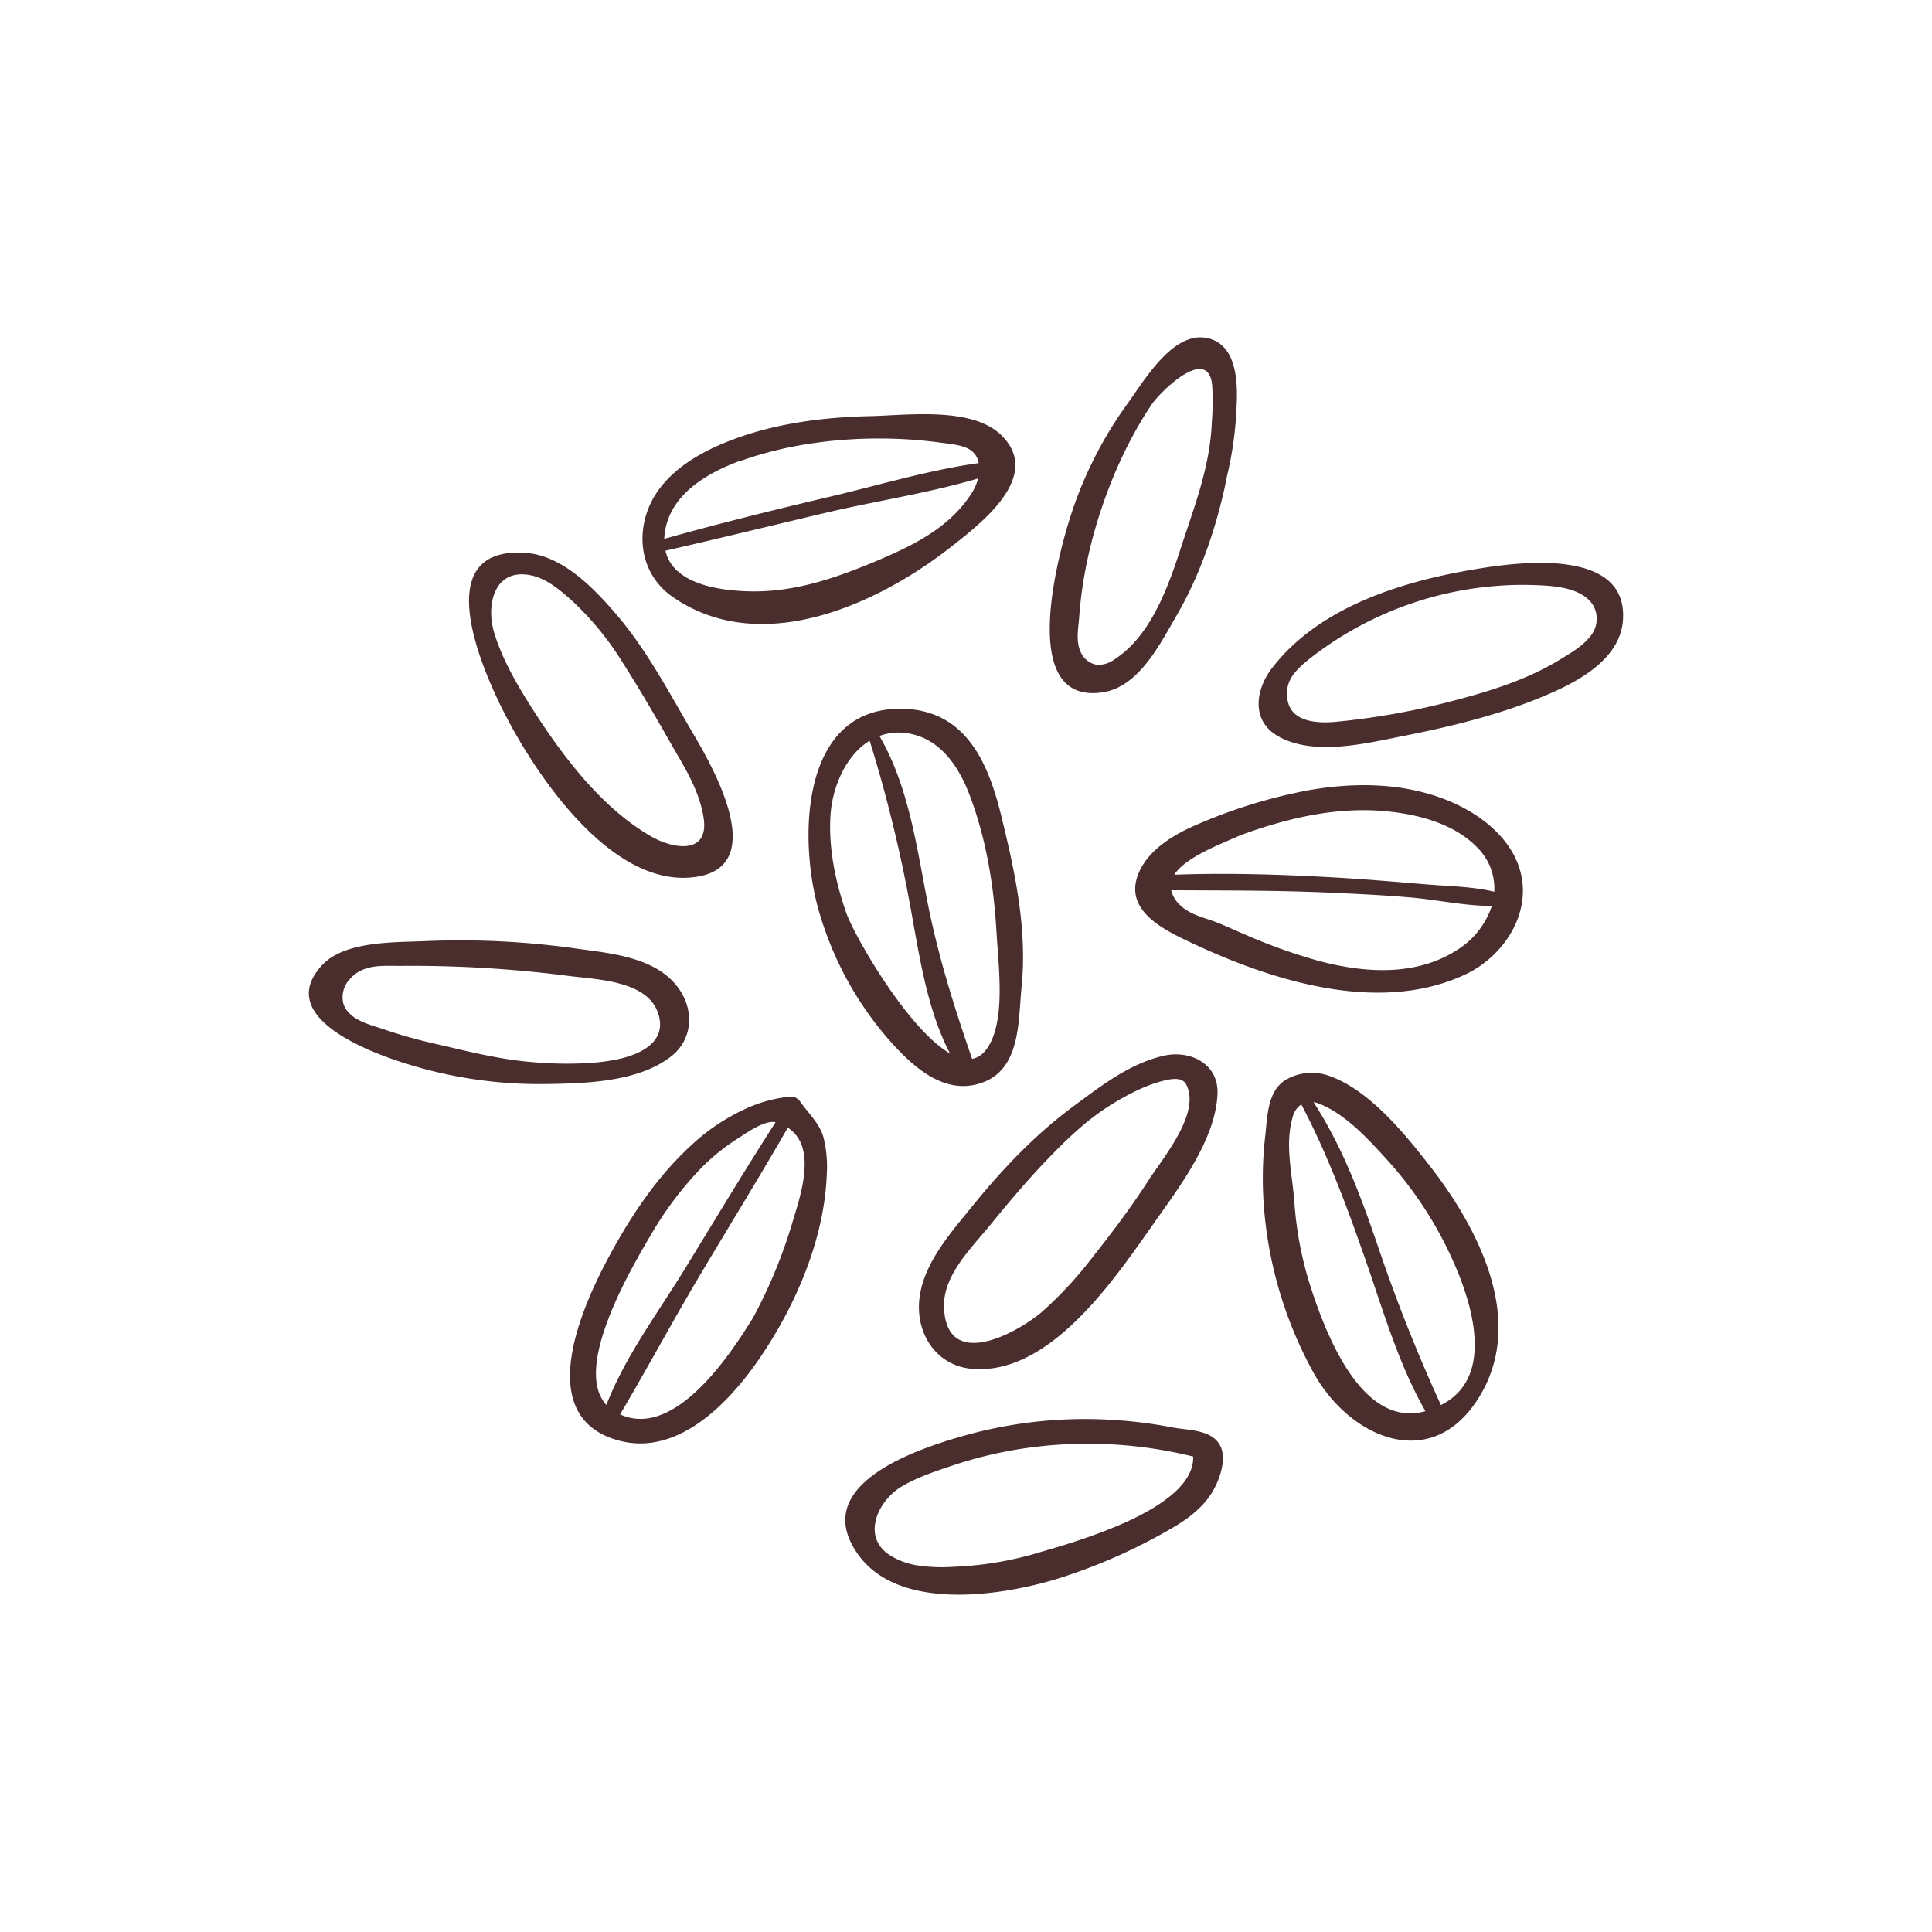 <svg xmlns="http://www.w3.org/2000/svg" viewBox="0 0 512 512"><defs><style>.rye-graincls-1{fill:#4a2d2d;}.rye-graincls-2{fill:none;}</style></defs><g id="Capa_2" data-name="Capa 2"><g id="bocetos"><path class="rye-graincls-1" d="M292.39,183.44c9.54-1.52,15.18-13.05,19.48-20.43,6.06-10.39,10.34-22.87,12.85-34.58a3.4,3.4,0,0,0,.09-.81,94.13,94.13,0,0,0,2.9-19.92c.33-6.35.12-16.52-7.89-18.12-9.09-1.83-16.69,11.47-21.07,17.46a106.28,106.28,0,0,0-15.69,31.82C280,149,270.05,187,292.39,183.44Zm-6.39-20a110.14,110.14,0,0,1,1.87-13.64c2.93-14.56,9-30.22,17.32-42.59,2.31-3.42,15-15.92,16.05-5.08a71.83,71.83,0,0,1-.09,9.73c-.48,11.84-4.58,22.16-8.19,33.28-2.86,8.81-6.61,19.53-13.6,26.38a26.28,26.28,0,0,1-4,3.22,7.29,7.29,0,0,1-4.7,1.44,5.74,5.74,0,0,1-4.31-3.48C285.06,169.78,285.78,166.48,286,163.43Z"/><path class="rye-graincls-1" d="M393.63,150.41l-1.43.23c-19.88,3.16-42.48,9.93-55.14,26.47-4.4,5.76-5.52,13.92,1.67,18,9.45,5.37,23.27,1.88,33.18-.07,12.47-2.46,25.11-5.53,36.87-10.41,8.61-3.57,20.51-9.52,21.31-20.21C431.47,146,405.2,148.66,393.63,150.41Zm29.42,14.71c-.61,4.45-6.23,7.6-9.7,9.71-9.23,5.63-19.61,8.68-30,11.34a193.36,193.36,0,0,1-29.06,5.09c-6.43.63-14-.23-13.14-8.61.39-3.88,4.29-6.82,7.16-9.05A91.82,91.82,0,0,1,404.85,155c5.25.15,13.25.2,16.85,4.69A7,7,0,0,1,423.05,165.12Z"/><path class="rye-graincls-1" d="M178.13,158.09c23.27,16.29,54.2,2.27,73.81-13.09,8.05-6.31,24.57-18.86,13.35-29.73-7.73-7.49-24.68-5.24-34.27-5-13.6.29-27.4,2.11-40,7.5-8.39,3.59-16.87,9.38-19.74,18.51C168.72,144.44,171,153.07,178.13,158.09Zm55.5-10c-11,4.67-22.19,8.77-34.28,8.63-8.62-.1-21-1.89-23-10.78,14.49-3.31,28.91-6.85,43.37-10.26,12.93-3,26.64-5.08,39.47-8.88a12.68,12.68,0,0,1-1.33,3.3C252.43,139.15,243,144.09,233.63,148.07Zm-37.17-26c16.21-5.82,35.84-7.12,52.88-4.77,2.37.33,5.54.54,7.66,1.83a5.13,5.13,0,0,1,2.36,3.58c-13.09,1.81-26.25,5.8-39,8.8-14.85,3.5-29.65,7.15-44.33,11.27a16,16,0,0,1,.33-2.71C178.34,130.4,188,125.09,196.46,122Z"/><path class="rye-graincls-1" d="M184.85,232.32c18.89-3.14,4.08-29-1.17-37.92-1.7-2.9-3.4-5.89-5.13-8.89-4.52-7.82-9.28-15.74-15-22.43-5.95-7-14.41-15.86-24.2-16.56-26.8-1.9-10.86,32.68-4.89,44C143,206.72,162.92,236,184.85,232.32Zm-43.93-79.81c4,.89,7.6,3.93,10.57,6.6a78.41,78.41,0,0,1,13.41,16.3c4.31,6.74,8.34,13.65,12.29,20.6,3.73,6.57,8,12.92,9.24,20.5,1.68,10-7.83,8.62-13.84,5.17-13-7.46-23.26-21-31.23-33.41-4.07-6.33-8.31-13.54-10.45-20.79S131,150.31,140.92,152.51Z"/><path class="rye-graincls-1" d="M265.36,216.26c-2.63-10.65-6.89-22.88-18.15-27a24.77,24.77,0,0,0-8.14-1.43c-27.73-.43-27.39,36.37-21.79,54.5a89.33,89.33,0,0,0,18.34,33.27c6.16,6.95,14.71,15,24.81,11.26s9.4-16.35,10.29-25.23c1.48-14.64-1.43-29.17-4.87-43.33C265.69,217.61,265.52,216.93,265.36,216.26Zm-41.1,25.63c-2.84-8.12-4.7-17-4.18-25.68.44-7.49,4-16,10.39-19.92a373.57,373.57,0,0,1,11.08,45.63c2.2,12.06,4.3,26,10.21,37.26C240.55,272.74,226.35,247.9,224.26,241.89Zm38.54,33.78c-1.36,3.05-3.14,4.57-5.18,4.94-4.93-14.28-9.21-27.84-12.08-42.86-2.75-14.38-5-29.87-12.48-42.71a14.78,14.78,0,0,1,8.09-.6c8.08,1.55,12.86,8.63,15.64,15.83,4.54,11.77,6.58,24.33,7.3,36.88C264.57,255.46,266.23,268,262.8,275.67Z"/><path class="rye-graincls-1" d="M180.36,262.7c-5.71-9-18.12-10-27.59-11.31a218.62,218.62,0,0,0-39.69-2c-8,.38-21.59-.16-27.66,6.32-12.72,13.59,11.93,22.91,21.69,26A117.83,117.83,0,0,0,144,287.28c10.7-.12,25.24-.43,34-7.44C183.37,275.56,183.93,268.32,180.36,262.7ZM163,280.85a54.45,54.45,0,0,1-5.85.79,99.07,99.07,0,0,1-16-.17c-8.49-.67-16.79-2.75-25.06-4.69a128.88,128.88,0,0,1-13.78-3.8c-3.88-1.38-9.85-2.47-11.31-7a7,7,0,0,1,1.71-6.51c3.54-4.07,8.75-3.49,13.61-3.5a325.21,325.21,0,0,1,43.78,2.58c7.77,1.05,21.22,1.18,24.24,9.78C177.12,276.2,169.47,279.61,163,280.85Z"/><path class="rye-graincls-1" d="M386.84,213.57c-.78-.39-1.57-.75-2.36-1.09-12-5.13-25.37-5.26-38-3a137.73,137.73,0,0,0-28.75,8.82c-6.12,2.56-13.13,6.55-15.89,12.88-4.41,10.11,6.69,15.28,14.09,18.77,21.28,10,49.86,19.05,72.65,8.16,8.36-4,15.18-12.81,15-22.4C403.39,225.46,395.46,217.86,386.84,213.57Zm-58.26,7.83c12.67-4.65,25.95-7.78,39.49-6.34,8.24.88,17.44,3.36,23.41,9.53A15.24,15.24,0,0,1,396,236.32c-6-1.44-12.54-1.47-18.65-2-7.66-.64-15.33-1.3-23-1.74-14.33-.83-28.79-1.3-43.16-.77C314.2,227.13,323.44,223.74,328.58,221.4Zm57.83,30.18c-11,7.25-24.74,6.31-36.92,3.07A145.68,145.68,0,0,1,331,248.12c-2.78-1.16-5.5-2.45-8.29-3.57s-5.75-1.73-8.26-3.34a10.13,10.13,0,0,1-2.24-1.88,7.61,7.61,0,0,1-1.83-3.41c14.08.09,28.15,0,42.23.65,7.09.32,14.17.66,21.23,1.27s14.4,2.25,21.51,2.25A21.72,21.72,0,0,1,386.41,251.58Z"/><path class="rye-graincls-1" d="M257.53,319.83c-6.13,7.56-14.1,16.44-14,26.8.1,8.41,5.58,15.45,14.17,16.14,21.5,1.73,39.08-25.95,49.72-40.92,6.26-8.8,14.87-20.81,15.23-32.1.18-5.52-3.45-8.95-8-10a14.16,14.16,0,0,0-6.11,0c-9.27,2.08-16.87,8.13-24.36,13.64C274.05,300.93,265.45,310.05,257.53,319.83Zm51-33.48c1.85-.44,4.71-1,5.8,1,2.44,4.59-.36,10.82-3.79,16.32-2.2,3.55-4.67,6.8-6.15,9.09-4.5,7-9.53,13.68-14.68,20.19a103.13,103.13,0,0,1-13.6,14.72c-6.63,5.65-25.2,15.77-25.94-1.07-.37-8.56,7.26-15.85,12.21-21.92,4.61-5.65,9.26-11.2,14.28-16.49,5.29-5.55,10.8-11,17.3-15.12C298.38,290.3,303.46,287.56,308.56,286.35Z"/><path class="rye-graincls-1" d="M352.06,285.05a13.63,13.63,0,0,0-11.53,1.24c-4.72,3.06-4.65,9.83-5.23,14.76a98.62,98.62,0,0,0-.1,21.52,108.38,108.38,0,0,0,12.78,41c.06.11.12.23.19.34,9.36,16.85,30.67,26.58,43.34,7.09,13.27-20.4.5-45.28-12.74-62.21C372.11,300.24,362.68,288.68,352.06,285.05ZM347,340a95.38,95.38,0,0,1-4-21.72c-.56-7.32-2.57-15.11-.4-22.34a5.58,5.58,0,0,1,2.26-3.26c7.41,14.08,12.81,29,18,44.05,4.29,12.56,8.25,25.66,14.89,37.24l-.38.11C360.3,378.39,350.8,352,347,340Zm34.88,32.4A437,437,0,0,1,365,329.79c-4.5-13.19-9.33-26-16.9-37.71a7.54,7.54,0,0,1,1.55.43c7.06,2.83,13.11,9.52,18.14,15.06a100.58,100.58,0,0,1,12.9,17.9C387.73,337.93,398.86,363.87,381.85,372.36Z"/><path class="rye-graincls-1" d="M322.32,381.66c-2.81-2.82-7.93-2.67-11.57-3.37a124,124,0,0,0-18.12-2.12A118.33,118.33,0,0,0,256,380.33c-12.94,3.6-42,13.17-28.49,31.76,10.74,14.78,36.91,10.94,51.77,6.59a148.23,148.23,0,0,0,30.94-13.5c4.37-2.47,8.67-5.66,11.22-10.07,1.44-2.48,2.95-6.4,2.58-9.69A6.15,6.15,0,0,0,322.32,381.66Zm-46.68,29.68a91,91,0,0,1-23.28,3.89,43,43,0,0,1-9.88-.49,19.27,19.27,0,0,1-6.31-2.39c-8.06-4.8-3.64-14.48,2.62-18.31,4-2.43,8.73-4,13.12-5.49a111.81,111.81,0,0,1,23-5.18A116.52,116.52,0,0,1,316.2,386C316.64,399.63,285.89,408.35,275.64,411.34Z"/><path class="rye-graincls-1" d="M212.89,293.07l-.61-.81a4.19,4.19,0,0,0-1.32-1.33,4,4,0,0,0-2.23-.24,36.65,36.65,0,0,0-11.27,3.21,54.12,54.12,0,0,0-14.69,10c-8.71,8.09-15.45,18.19-21.1,28.59-7.47,13.73-20.72,43.12,2.39,49.29,15.74,4.2,29.34-10.23,37.29-21.88,9.52-13.94,17.09-31.5,17.75-48.57a32.14,32.14,0,0,0-.92-10.11C217.32,298.23,214.84,295.57,212.89,293.07Zm-40.86,35a91.27,91.27,0,0,1,14.17-18.91,54.76,54.76,0,0,1,9.06-7.28c2.37-1.5,7.25-5.08,10.29-4.49-8.28,12.87-16.14,26-24.17,39.07-7,11.39-15.81,23.22-20.68,35.86C151.74,362.66,167,336.66,172,328.07Zm37.91-3.94A132.09,132.09,0,0,1,200,348.4c-.31.58-.63,1.16-1,1.72-6.05,9.73-20.52,31.17-34.67,24.71,7.36-12.45,14.23-25.27,21.66-37.73,7.59-12.74,15.41-25.38,22.78-38.26C216.58,303.91,212.27,316.47,209.94,324.13Z"/><rect class="rye-graincls-2" width="512" height="512"/></g></g></svg>